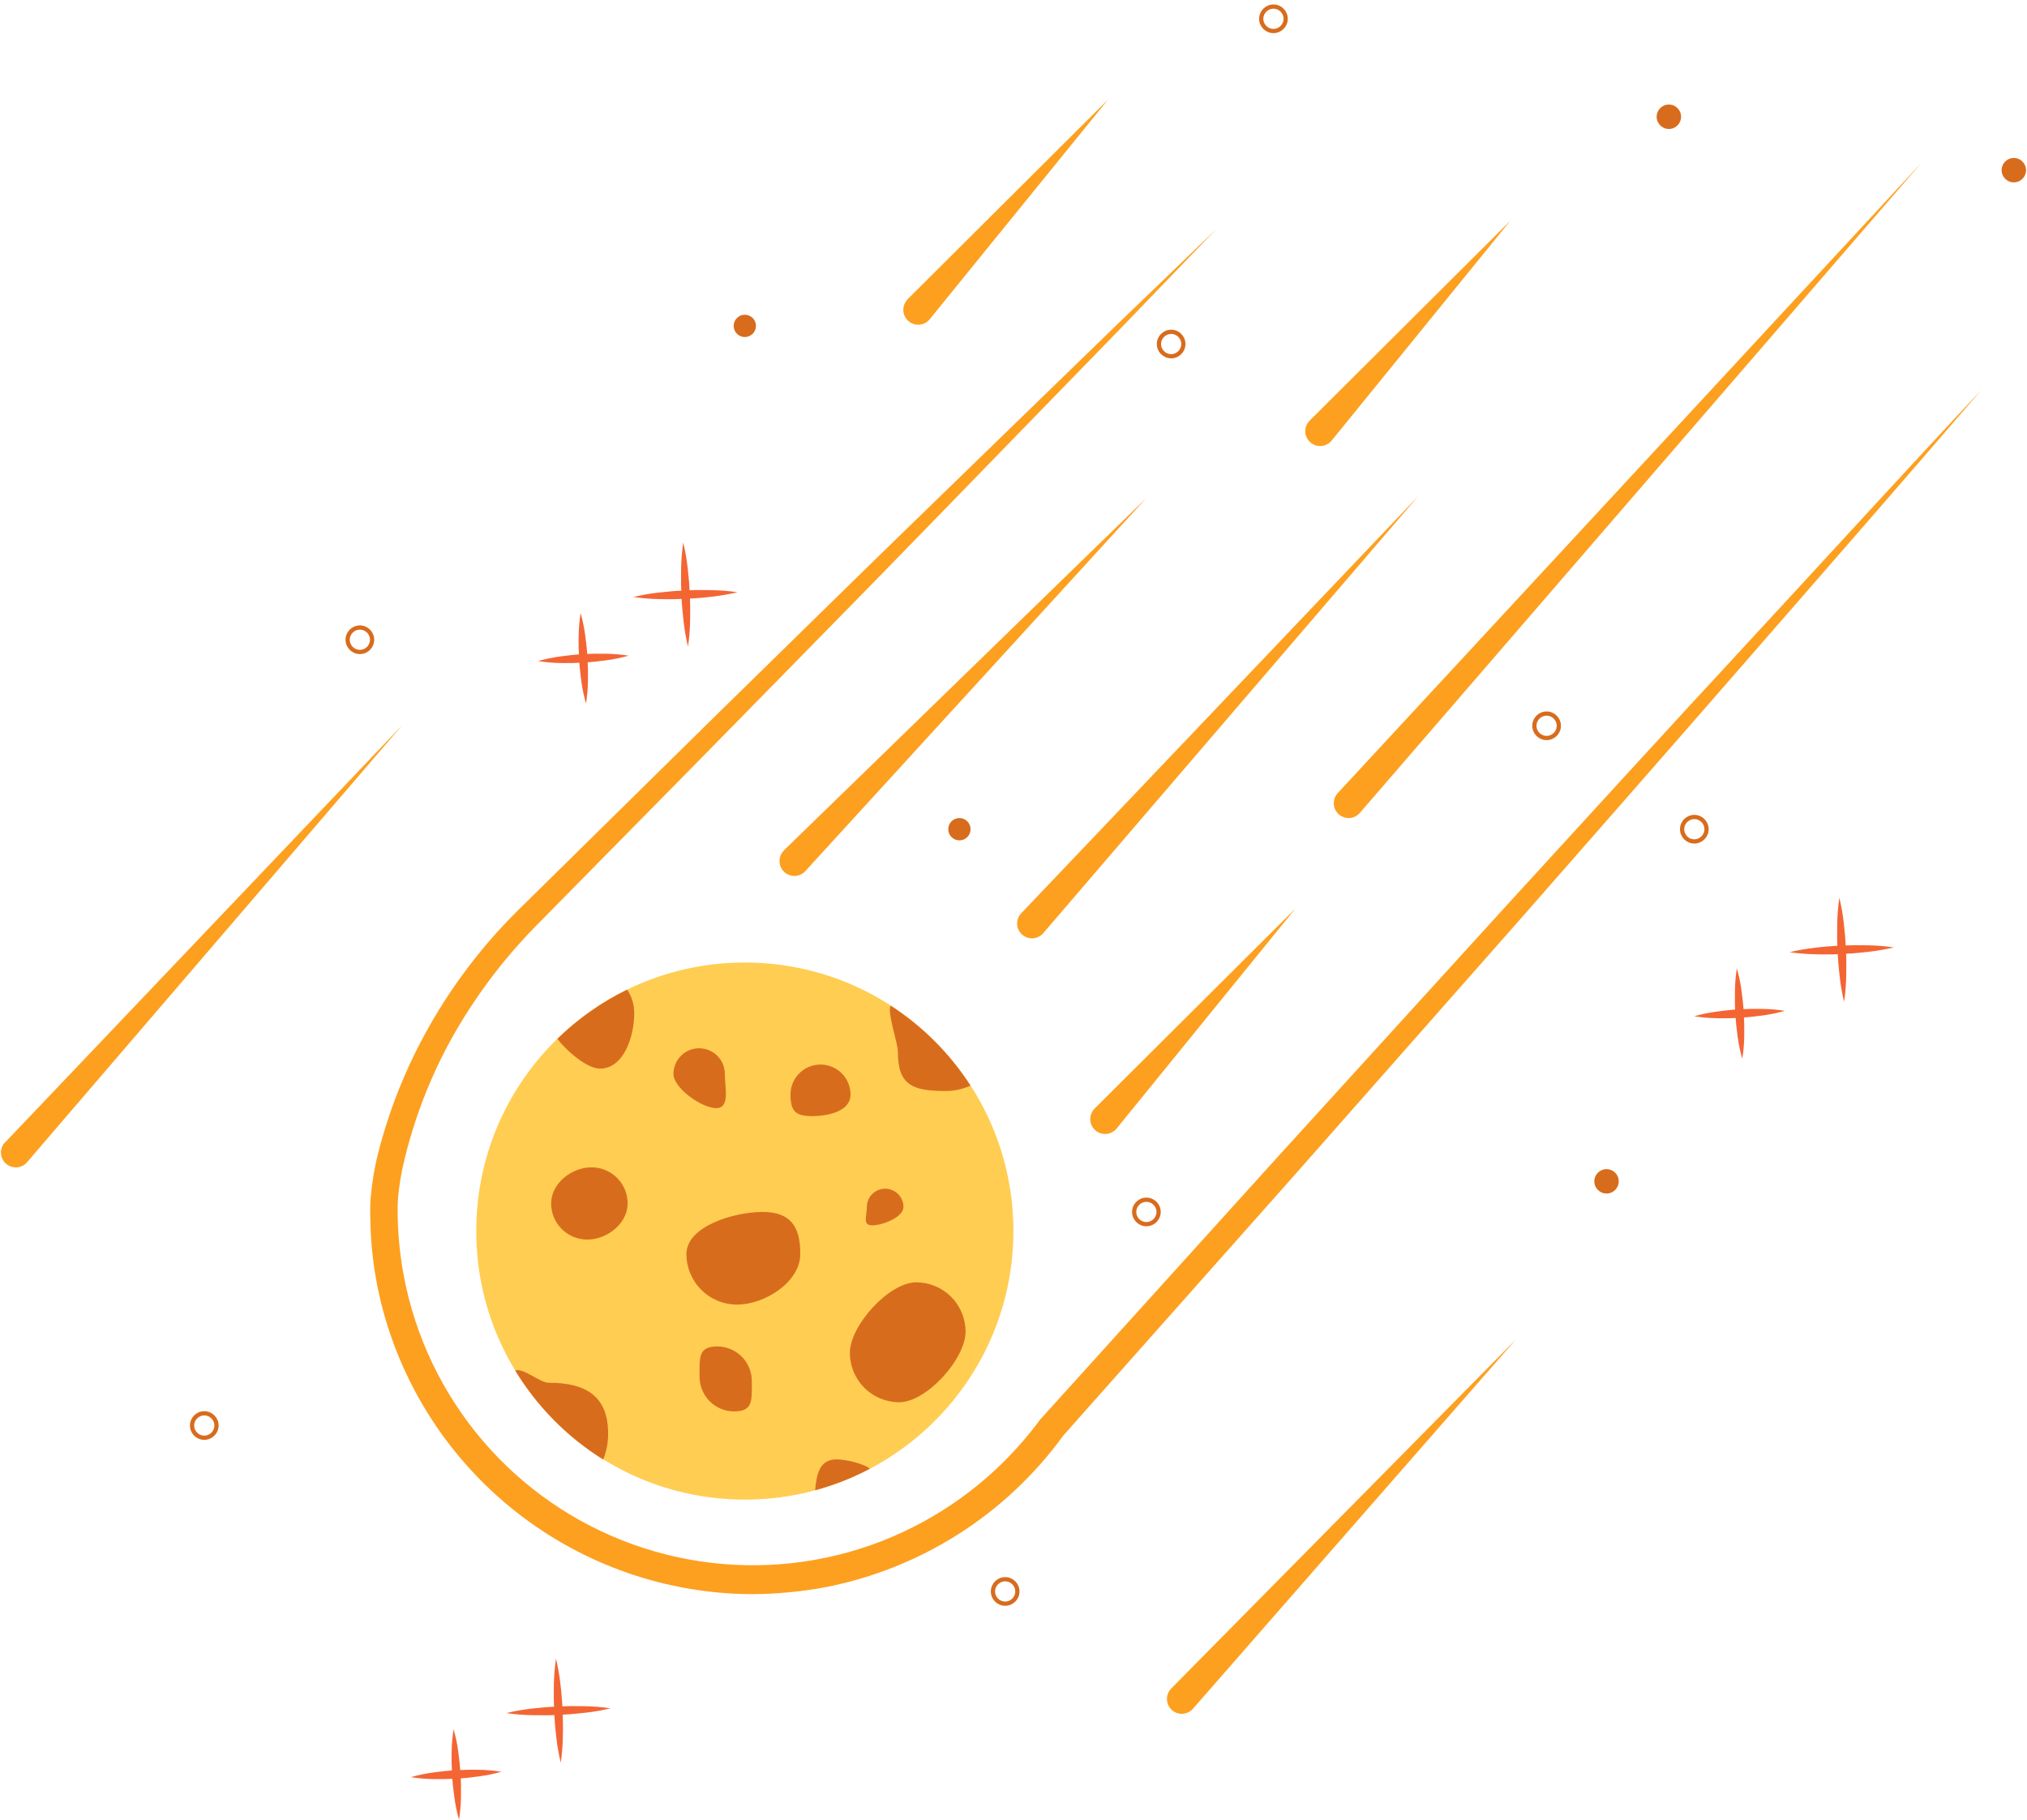 <svg width="186" height="167" viewBox="0 0 186 167" fill="none" xmlns="http://www.w3.org/2000/svg">
<g id="connection-lost 1" clip-path="url(#clip0_6781_2133)">
<g id="Group">
<g id="Group_2">
<path id="Vector" d="M68.346 137.624C81.957 137.624 92.99 126.59 92.99 112.979C92.99 99.368 81.957 88.334 68.346 88.334C54.734 88.334 43.701 99.368 43.701 112.979C43.701 126.59 54.734 137.624 68.346 137.624Z" fill="#FFCD52"/>
<path id="Vector_2" d="M67.68 54.35C66.897 54.538 66.103 54.676 65.302 54.762C64.524 54.856 63.711 54.922 62.917 54.957C62.123 54.992 61.321 55.004 60.52 54.984C59.716 54.969 58.914 54.904 58.119 54.789C58.9 54.6 59.693 54.463 60.492 54.377C61.286 54.283 62.083 54.219 62.882 54.182C63.66 54.143 64.473 54.14 65.275 54.159C66.08 54.171 66.883 54.234 67.68 54.35Z" fill="#F46534"/>
<path id="Vector_3" d="M63.131 59.35C62.945 58.567 62.809 57.773 62.722 56.972C62.629 56.194 62.559 55.385 62.524 54.587C62.489 53.789 62.481 52.992 62.5 52.194C62.513 51.389 62.578 50.585 62.695 49.789C62.884 50.572 63.021 51.366 63.107 52.166C63.201 52.96 63.266 53.756 63.302 54.552C63.338 55.349 63.346 56.146 63.325 56.945C63.313 57.75 63.248 58.554 63.131 59.35ZM53.278 56.268C53.47 56.943 53.612 57.631 53.702 58.327C53.799 59.016 53.873 59.704 53.912 60.397C53.951 61.09 53.966 61.782 53.951 62.479C53.943 63.18 53.883 63.88 53.772 64.573C53.58 63.898 53.437 63.21 53.344 62.514C53.246 61.825 53.176 61.136 53.137 60.444C53.099 59.751 53.083 59.058 53.099 58.362C53.106 57.66 53.166 56.961 53.278 56.268Z" fill="#F46534"/>
<path id="Vector_4" d="M57.683 60.171C57.008 60.363 56.32 60.506 55.624 60.599C54.935 60.697 54.243 60.767 53.55 60.81C52.857 60.852 52.165 60.864 51.468 60.849C50.767 60.841 50.067 60.781 49.374 60.669C50.049 60.476 50.737 60.333 51.433 60.241C52.122 60.144 52.815 60.07 53.503 60.031C54.192 59.992 54.893 59.981 55.589 59.996C56.29 60.005 56.99 60.063 57.683 60.171ZM173.778 86.945C172.997 87.134 172.204 87.271 171.404 87.357C170.61 87.451 169.814 87.517 169.015 87.556C168.216 87.595 167.418 87.603 166.622 87.579C165.817 87.564 165.013 87.499 164.217 87.385C164.999 87.196 165.794 87.058 166.594 86.972C167.373 86.879 168.186 86.813 168.98 86.778C169.774 86.743 170.575 86.735 171.377 86.754C172.181 86.768 172.982 86.831 173.778 86.945Z" fill="#F46534"/>
<path id="Vector_5" d="M169.217 91.945C169.028 91.163 168.89 90.368 168.805 89.568C168.711 88.774 168.646 87.979 168.61 87.182C168.571 86.404 168.567 85.587 168.587 84.789C168.598 83.984 168.663 83.18 168.781 82.384C168.97 83.167 169.108 83.961 169.194 84.762C169.287 85.556 169.352 86.351 169.388 87.147C169.425 87.944 169.432 88.742 169.412 89.54C169.397 90.346 169.332 91.149 169.217 91.945ZM159.375 88.863C159.569 89.538 159.712 90.226 159.804 90.922C159.901 91.611 159.975 92.3 160.014 92.992C160.053 93.685 160.068 94.378 160.053 95.074C160.045 95.777 159.985 96.478 159.874 97.172C159.68 96.497 159.537 95.809 159.445 95.113C159.348 94.421 159.278 93.732 159.235 93.039C159.193 92.346 159.185 91.654 159.2 90.957C159.209 90.256 159.267 89.556 159.375 88.863Z" fill="#F46534"/>
<path id="Vector_6" d="M163.781 92.767C163.106 92.96 162.418 93.103 161.722 93.195C161.033 93.292 160.341 93.362 159.648 93.405C158.955 93.448 158.263 93.459 157.566 93.444C156.865 93.436 156.165 93.376 155.472 93.265C156.147 93.071 156.835 92.928 157.531 92.837C158.22 92.739 158.909 92.665 159.601 92.626C160.294 92.588 160.991 92.576 161.683 92.591C162.386 92.6 163.087 92.658 163.781 92.767ZM56.025 156.778C55.242 156.967 54.448 157.104 53.647 157.19C52.853 157.284 52.058 157.349 51.262 157.385C50.464 157.424 49.666 157.428 48.869 157.408C48.064 157.396 47.26 157.331 46.464 157.214C47.246 157.025 48.041 156.887 48.841 156.801C49.635 156.708 50.43 156.643 51.227 156.607C52.023 156.57 52.821 156.563 53.62 156.583C54.425 156.598 55.228 156.663 56.025 156.778Z" fill="#F46534"/>
<path id="Vector_7" d="M51.456 161.775C51.267 160.993 51.13 160.2 51.044 159.401C50.95 158.623 50.884 157.809 50.849 157.015C50.814 156.221 50.803 155.42 50.822 154.618C50.837 153.815 50.902 153.013 51.017 152.217C51.206 152.999 51.343 153.792 51.429 154.591C51.523 155.369 51.593 156.183 51.624 156.976C51.655 157.77 51.67 158.572 51.647 159.374C51.636 160.177 51.572 160.979 51.456 161.775ZM41.623 158.693C41.814 159.368 41.957 160.056 42.051 160.751C42.148 161.44 42.218 162.133 42.261 162.821C42.304 163.51 42.315 164.211 42.3 164.907C42.292 165.609 42.232 166.308 42.121 167.001C41.925 166.327 41.782 165.639 41.693 164.942C41.595 164.254 41.521 163.561 41.482 162.868C41.444 162.175 41.428 161.483 41.444 160.786C41.451 160.085 41.511 159.385 41.623 158.693Z" fill="#F46534"/>
<path id="Vector_8" d="M46.008 162.6C45.333 162.792 44.645 162.934 43.95 163.024C43.261 163.121 42.572 163.195 41.879 163.234C41.187 163.273 40.494 163.288 39.797 163.273C39.095 163.265 38.394 163.205 37.7 163.094C38.375 162.903 39.063 162.759 39.758 162.666C40.451 162.569 41.14 162.498 41.833 162.46C42.525 162.421 43.218 162.405 43.914 162.421C44.616 162.428 45.316 162.488 46.008 162.6Z" fill="#F46534"/>
<path id="Vector_9" d="M57.593 110.446C57.593 112.275 55.721 113.761 53.889 113.761C53.009 113.761 52.166 113.412 51.544 112.79C50.922 112.168 50.573 111.325 50.573 110.446C50.573 108.613 52.445 107.13 54.278 107.13C54.713 107.13 55.145 107.215 55.547 107.382C55.95 107.548 56.315 107.792 56.623 108.1C56.931 108.408 57.175 108.774 57.342 109.176C57.508 109.579 57.594 110.01 57.593 110.446ZM66.513 98.561C66.513 99.861 67.015 101.698 65.711 101.698C64.407 101.698 61.796 99.861 61.796 98.561C61.796 97.936 62.045 97.336 62.487 96.894C62.929 96.451 63.529 96.203 64.154 96.203C64.78 96.203 65.38 96.451 65.822 96.894C66.264 97.336 66.513 97.936 66.513 98.561ZM78.047 100.452C78.047 101.974 76.035 102.429 74.514 102.429C72.992 102.429 72.537 101.974 72.537 100.452C72.537 99.722 72.827 99.021 73.344 98.504C73.86 97.987 74.561 97.697 75.292 97.697C76.023 97.697 76.723 97.987 77.24 98.504C77.757 99.021 78.047 99.722 78.047 100.452ZM73.436 115.084C73.436 117.649 70.19 119.727 67.629 119.727C67.02 119.727 66.416 119.607 65.853 119.374C65.29 119.14 64.778 118.798 64.347 118.367C63.916 117.936 63.574 117.424 63.34 116.861C63.107 116.298 62.987 115.694 62.987 115.084C62.987 112.524 67.4 111.224 69.964 111.224C72.529 111.224 73.436 112.543 73.436 115.084ZM55.056 98.071C57.224 98.071 58.2 95.144 58.2 92.981C58.202 92.212 57.976 91.461 57.55 90.821C55.189 91.975 53.027 93.499 51.145 95.335C51.846 96.284 53.791 98.071 55.056 98.071ZM68.988 126.743C68.988 128.495 69.124 129.53 67.369 129.53C66.952 129.53 66.539 129.448 66.154 129.288C65.768 129.128 65.418 128.894 65.123 128.6C64.829 128.305 64.595 127.955 64.435 127.569C64.275 127.184 64.193 126.771 64.193 126.354C64.193 124.599 64.057 123.568 65.812 123.568C66.229 123.568 66.642 123.65 67.027 123.81C67.413 123.969 67.763 124.203 68.058 124.498C68.352 124.793 68.586 125.143 68.746 125.528C68.906 125.913 68.988 126.326 68.988 126.743ZM88.601 122.214C88.601 124.716 85.017 128.689 82.514 128.689C81.313 128.689 80.161 128.212 79.311 127.362C78.462 126.513 77.985 125.361 77.985 124.159C77.985 121.657 81.569 117.684 84.071 117.684C85.272 117.684 86.425 118.161 87.274 119.011C88.124 119.86 88.601 121.012 88.601 122.214ZM82.904 110.773C82.904 111.699 80.985 112.454 80.055 112.454C79.125 112.454 79.541 111.699 79.541 110.773C79.541 110.327 79.719 109.899 80.034 109.584C80.349 109.269 80.777 109.091 81.222 109.091C81.668 109.091 82.096 109.269 82.411 109.584C82.727 109.899 82.904 110.327 82.904 110.773ZM89.056 99.631C87.158 96.69 84.656 94.185 81.717 92.284C81.401 92.981 82.39 95.697 82.39 96.514C82.39 99.581 83.709 100.125 86.78 100.125C87.565 100.126 88.341 99.957 89.056 99.631ZM50.34 126.899C49.534 126.899 48.005 125.498 47.277 125.778C49.291 129.095 52.056 131.893 55.348 133.947C55.649 133.205 55.804 132.412 55.803 131.612C55.819 128.144 53.791 126.899 50.34 126.899ZM79.822 134.791C79.284 134.316 77.557 133.931 76.786 133.931C75.21 133.931 74.942 135.231 74.794 136.768C76.537 136.296 78.224 135.633 79.822 134.791Z" fill="#D86C1D"/>
<path id="Vector_10" d="M181.822 35.776C174.887 43.862 167.879 51.879 160.893 59.903C153.908 67.927 146.884 75.94 139.86 83.948L118.729 107.908L97.52 131.802L97.022 129.724C97.181 129.784 97.327 129.875 97.451 129.992C97.574 130.108 97.674 130.248 97.743 130.403C97.813 130.559 97.851 130.726 97.855 130.896C97.86 131.066 97.831 131.235 97.769 131.394C97.73 131.502 97.675 131.604 97.606 131.697C92.335 138.977 84.49 143.977 75.665 145.679C73.482 146.077 71.269 146.285 69.05 146.302C61.205 146.281 53.592 143.64 47.419 138.8C41.245 133.959 36.864 127.196 34.972 119.583C34.442 117.427 34.121 115.224 34.015 113.006C33.987 112.454 33.987 111.897 33.972 111.345C33.962 110.769 33.986 110.194 34.042 109.621C34.149 108.509 34.328 107.405 34.579 106.317C35.616 102.041 37.25 97.933 39.432 94.113C41.597 90.304 44.266 86.804 47.366 83.707L56.515 74.695C62.596 68.691 68.693 62.703 74.805 56.731C80.903 50.738 87.052 44.796 93.185 38.83L102.385 29.899L111.627 21.007L102.731 30.242L93.78 39.445C87.819 45.574 81.876 51.719 75.879 57.817C69.883 63.915 63.917 70.036 57.912 76.107L48.923 85.24C46.016 88.242 43.51 91.608 41.467 95.253C39.446 98.895 37.946 102.803 37.011 106.862C36.784 107.85 36.624 108.852 36.532 109.862C36.489 110.354 36.475 110.847 36.49 111.341C36.49 111.854 36.513 112.368 36.54 112.897C36.862 118.569 38.66 124.058 41.757 128.821C44.853 133.583 49.14 137.454 54.193 140.049C59.246 142.645 64.89 143.875 70.565 143.617C76.24 143.36 81.749 141.624 86.546 138.581C90.027 136.374 93.063 133.533 95.497 130.207L96.08 132.184C95.76 132.059 95.503 131.812 95.365 131.497C95.228 131.183 95.22 130.826 95.345 130.506C95.405 130.364 95.488 130.233 95.59 130.117L117.017 106.422L138.521 82.793C145.713 74.94 152.885 67.071 160.123 59.257C167.361 51.443 174.533 43.551 181.822 35.776Z" fill="#FDA01F"/>
<path id="Vector_11" d="M71.945 78.029L105.194 45.699L73.899 79.944C73.778 80.076 73.632 80.183 73.47 80.259C73.308 80.335 73.132 80.378 72.953 80.386C72.774 80.394 72.596 80.366 72.427 80.305C72.259 80.244 72.105 80.151 71.972 80.03C71.84 79.909 71.733 79.763 71.657 79.601C71.582 79.439 71.539 79.263 71.531 79.084C71.523 78.905 71.55 78.727 71.611 78.558C71.672 78.39 71.766 78.236 71.887 78.103L71.945 78.029ZM93.722 83.801L130.15 45.52L95.742 85.626C95.626 85.764 95.484 85.879 95.324 85.962C95.164 86.045 94.989 86.096 94.809 86.111C94.629 86.126 94.448 86.105 94.276 86.049C94.104 85.993 93.945 85.904 93.808 85.787C93.671 85.669 93.559 85.525 93.478 85.364C93.397 85.203 93.349 85.027 93.337 84.847C93.324 84.667 93.348 84.486 93.406 84.315C93.464 84.144 93.556 83.986 93.675 83.851L93.722 83.801ZM0.478 104.834L36.906 66.553L2.486 106.659C2.25 106.934 1.916 107.104 1.555 107.131C1.195 107.159 0.838 107.042 0.563 106.807C0.289 106.572 0.119 106.237 0.091 105.877C0.063 105.516 0.18 105.159 0.415 104.885L0.478 104.834ZM120.173 38.605L138.599 20.248L122.196 40.43C122.083 40.569 121.944 40.684 121.786 40.769C121.629 40.855 121.456 40.908 121.278 40.926C121.1 40.945 120.92 40.928 120.748 40.877C120.577 40.826 120.417 40.741 120.278 40.628C120.139 40.515 120.023 40.376 119.938 40.218C119.853 40.061 119.799 39.888 119.781 39.71C119.763 39.532 119.779 39.352 119.831 39.18C119.882 39.009 119.966 38.849 120.079 38.71C120.107 38.672 120.138 38.637 120.173 38.605ZM100.443 101.737L118.869 83.38L102.466 103.566C102.238 103.846 101.908 104.025 101.548 104.062C101.188 104.099 100.828 103.992 100.548 103.764C100.267 103.536 100.088 103.206 100.051 102.846C100.014 102.486 100.121 102.126 100.349 101.845C100.378 101.807 100.409 101.771 100.443 101.737ZM83.273 27.471L101.696 9.115L85.312 29.296C85.2 29.435 85.06 29.55 84.903 29.636C84.745 29.721 84.572 29.774 84.394 29.793C84.216 29.811 84.036 29.794 83.865 29.743C83.693 29.692 83.533 29.608 83.394 29.495C83.255 29.382 83.139 29.242 83.054 29.085C82.969 28.927 82.916 28.755 82.897 28.576C82.879 28.398 82.896 28.218 82.947 28.047C82.998 27.875 83.082 27.715 83.195 27.576C83.22 27.54 83.246 27.505 83.273 27.471ZM107.471 154.961L139.105 122.922L109.467 156.817C109.349 156.952 109.206 157.062 109.046 157.141C108.885 157.22 108.711 157.267 108.532 157.279C108.354 157.291 108.175 157.268 108.005 157.21C107.836 157.153 107.679 157.063 107.545 156.945C107.41 156.827 107.3 156.684 107.22 156.524C107.141 156.364 107.094 156.189 107.082 156.011C107.07 155.832 107.094 155.653 107.151 155.484C107.208 155.314 107.298 155.158 107.416 155.023L107.471 154.961ZM122.772 72.764L176.339 14.909L124.803 74.578C124.688 74.718 124.546 74.833 124.385 74.918C124.225 75.002 124.049 75.053 123.868 75.069C123.687 75.084 123.505 75.064 123.332 75.008C123.16 74.952 123 74.862 122.863 74.743C122.725 74.625 122.613 74.48 122.532 74.318C122.451 74.155 122.404 73.978 122.393 73.797C122.381 73.616 122.406 73.434 122.466 73.263C122.526 73.092 122.619 72.934 122.741 72.799C122.749 72.786 122.76 72.774 122.772 72.764Z" fill="#FDA01F"/>
<path id="Vector_12" d="M107.467 32.693C108.086 32.693 108.587 32.192 108.587 31.573C108.587 30.954 108.086 30.452 107.467 30.452C106.848 30.452 106.346 30.954 106.346 31.573C106.346 32.192 106.848 32.693 107.467 32.693Z" stroke="#D86C1D" stroke-width="0.389" stroke-linecap="round" stroke-linejoin="round"/>
<path id="Vector_13" d="M33.022 59.833C33.641 59.833 34.143 59.331 34.143 58.712C34.143 58.093 33.641 57.591 33.022 57.591C32.403 57.591 31.901 58.093 31.901 58.712C31.901 59.331 32.403 59.833 33.022 59.833Z" stroke="#D86C1D" stroke-width="0.389" stroke-linecap="round" stroke-linejoin="round"/>
<path id="Vector_14" d="M88.036 77.123C88.602 77.123 89.06 76.665 89.06 76.099C89.06 75.534 88.602 75.076 88.036 75.076C87.471 75.076 87.013 75.534 87.013 76.099C87.013 76.665 87.471 77.123 88.036 77.123Z" fill="#D86C1D"/>
<path id="Vector_15" d="M68.346 30.931C68.911 30.931 69.369 30.472 69.369 29.907C69.369 29.342 68.911 28.884 68.346 28.884C67.78 28.884 67.322 29.342 67.322 29.907C67.322 30.472 67.78 30.931 68.346 30.931Z" fill="#D86C1D"/>
<path id="Vector_16" d="M184.791 16.738C185.41 16.738 185.912 16.236 185.912 15.617C185.912 14.998 185.41 14.497 184.791 14.497C184.172 14.497 183.67 14.998 183.67 15.617C183.67 16.236 184.172 16.738 184.791 16.738Z" fill="#D86C1D"/>
<path id="Vector_17" d="M147.417 109.535C148.036 109.535 148.538 109.033 148.538 108.414C148.538 107.795 148.036 107.294 147.417 107.294C146.798 107.294 146.296 107.795 146.296 108.414C146.296 109.033 146.798 109.535 147.417 109.535Z" fill="#D86C1D"/>
<path id="Vector_18" d="M141.918 67.729C142.537 67.729 143.039 67.227 143.039 66.608C143.039 65.989 142.537 65.487 141.918 65.487C141.299 65.487 140.797 65.989 140.797 66.608C140.797 67.227 141.299 67.729 141.918 67.729Z" stroke="#D86C1D" stroke-width="0.389" stroke-linecap="round" stroke-linejoin="round"/>
<path id="Vector_19" d="M92.235 147.174C92.854 147.174 93.356 146.672 93.356 146.053C93.356 145.434 92.854 144.932 92.235 144.932C91.617 144.932 91.115 145.434 91.115 146.053C91.115 146.672 91.617 147.174 92.235 147.174Z" stroke="#D86C1D" stroke-width="0.389" stroke-linecap="round" stroke-linejoin="round"/>
<path id="Vector_20" d="M155.472 77.22C156.091 77.22 156.593 76.718 156.593 76.099C156.593 75.48 156.091 74.978 155.472 74.978C154.853 74.978 154.352 75.48 154.352 76.099C154.352 76.718 154.853 77.22 155.472 77.22Z" stroke="#D86C1D" stroke-width="0.389" stroke-linecap="round" stroke-linejoin="round"/>
<path id="Vector_21" d="M18.744 131.946C19.363 131.946 19.865 131.444 19.865 130.825C19.865 130.207 19.363 129.705 18.744 129.705C18.125 129.705 17.624 130.207 17.624 130.825C17.624 131.444 18.125 131.946 18.744 131.946Z" stroke="#D86C1D" stroke-width="0.389" stroke-linecap="round" stroke-linejoin="round"/>
<path id="Vector_22" d="M105.194 112.345C105.813 112.345 106.315 111.843 106.315 111.224C106.315 110.605 105.813 110.103 105.194 110.103C104.575 110.103 104.073 110.605 104.073 111.224C104.073 111.843 104.575 112.345 105.194 112.345Z" stroke="#D86C1D" stroke-width="0.389" stroke-linecap="round" stroke-linejoin="round"/>
<path id="Vector_23" d="M153.137 11.835C153.756 11.835 154.258 11.333 154.258 10.714C154.258 10.095 153.756 9.593 153.137 9.593C152.518 9.593 152.017 10.095 152.017 10.714C152.017 11.333 152.518 11.835 153.137 11.835Z" fill="#D86C1D"/>
<path id="Vector_24" d="M116.853 2.846C117.472 2.846 117.974 2.344 117.974 1.725C117.974 1.106 117.472 0.604 116.853 0.604C116.234 0.604 115.732 1.106 115.732 1.725C115.732 2.344 116.234 2.846 116.853 2.846Z" stroke="#D86C1D" stroke-width="0.389" stroke-linecap="round" stroke-linejoin="round"/>
</g>
</g>
</g>
<defs>
<clipPath id="clip0_6781_2133">
<rect width="186" height="167" fill="white" transform="translate(0 0)"/>
</clipPath>
</defs>
</svg>
